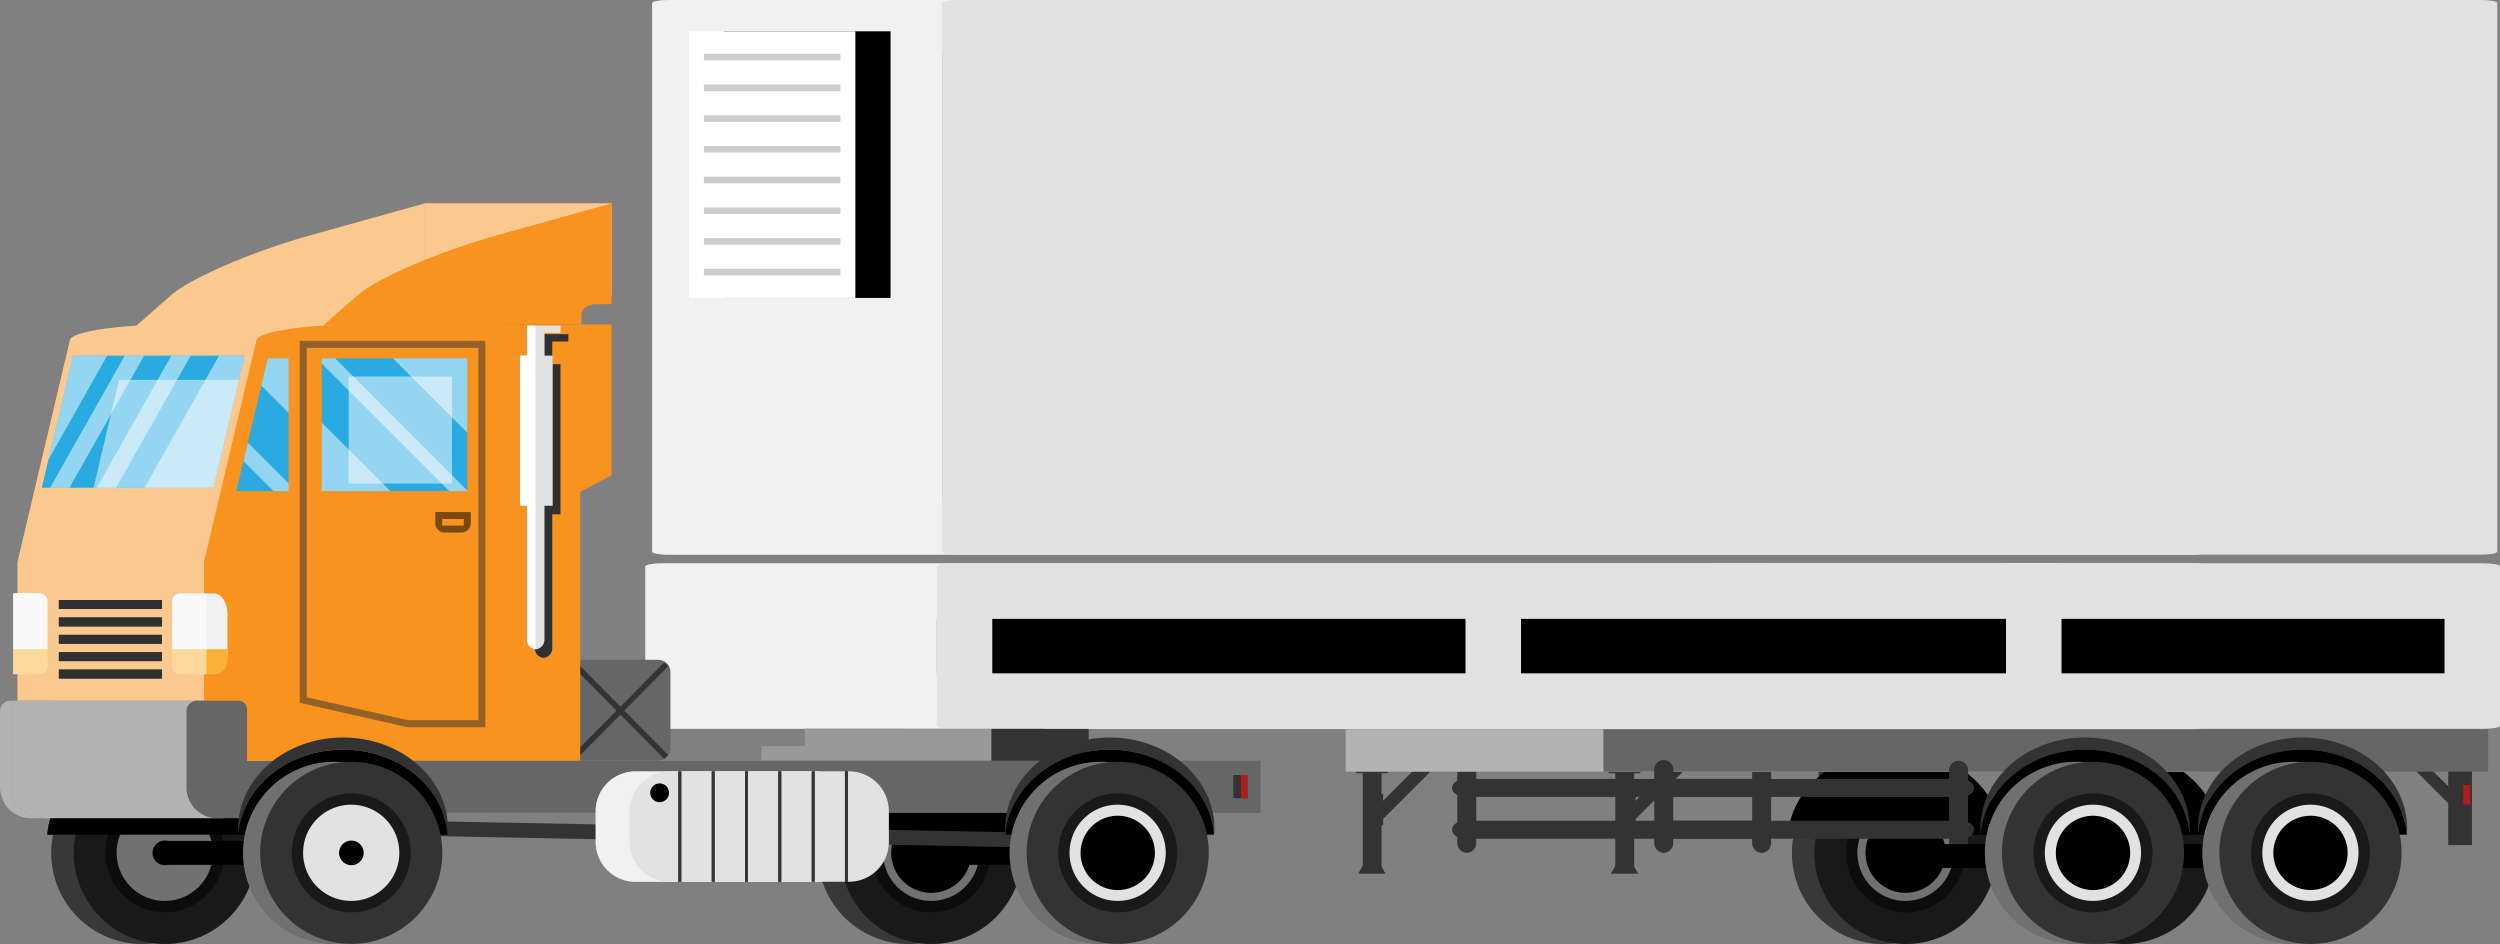 <svg id="t-a2" xmlns="http://www.w3.org/2000/svg" width="742.077" height="280.208" viewBox="0 0 742.077 280.208">
  <rect x="0" y="0" width="742.077" height="280.208" fill="#808080" stroke="none"/>
  <g id="Layer_1" data-name="Layer 1" transform="translate(0 0)">
    <path id="Path_225839" data-name="Path 225839" d="M946.115,456.329a2.959,2.959,0,0,0,2.81-3.09V432.1a2.827,2.827,0,1,0-5.626,0v21.134a2.959,2.959,0,0,0,2.816,3.09Z" transform="translate(-423.209 -203.161)" fill="#333"/>
    <path id="Path_225840" data-name="Path 225840" d="M792.856,456.163a2.964,2.964,0,0,0,2.816-3.09V431.939a2.856,2.856,0,1,0-5.632,0v21.134A2.965,2.965,0,0,0,792.856,456.163Z" transform="translate(-357.48 -202.995)" fill="#333"/>
    <path id="Path_225841" data-name="Path 225841" d="M791.144,443.741h88.93c2.1,0,3.81-1.211,3.81-2.673s-1.714-2.668-3.81-2.668h-88.93c-2.1,0-3.8,1.188-3.8,2.668S789.031,443.741,791.144,443.741Z" transform="translate(-356.34 -207.195)" fill="#333"/>
    <path id="Path_225842" data-name="Path 225842" d="M791.144,465.461h88.93c2.1,0,3.81-1.194,3.81-2.673s-1.714-2.667-3.81-2.667h-88.93c-2.1,0-3.8,1.188-3.8,2.667S789.031,465.461,791.144,465.461Z" transform="translate(-356.34 -216.508)" fill="#333"/>
    <rect id="Rectangle_42615" data-name="Rectangle 42615" width="3.547" height="17.753" transform="translate(715.335 227.062) rotate(-45)" fill="#333"/>
    <rect id="Rectangle_42616" data-name="Rectangle 42616" width="7.031" height="24.139" transform="translate(726.717 226.716)" fill="#333"/>
    <rect id="Rectangle_42617" data-name="Rectangle 42617" width="4.193" height="5.763" transform="translate(729.054 233.016)" fill="#333"/>
    <rect id="Rectangle_42618" data-name="Rectangle 42618" width="2.102" height="5.763" transform="translate(731.144 233.016)" fill="#af1d1d"/>
    <path id="Path_225843" data-name="Path 225843" d="M980.066,450.414h33.575c1.222,0,2.211-1.388,2.211-3.107V432.13c0-1.714-.988-3.09-2.211-3.09H980.066c-1.222,0-2.216,1.382-2.216,3.09V447.3C977.85,449.009,978.844,450.414,980.066,450.414Z" transform="translate(-438.03 -203.181)" fill="#333"/>
    <rect id="Rectangle_42619" data-name="Rectangle 42619" width="5.592" height="36.346" transform="translate(404.497 222.186)" fill="#333"/>
    <rect id="Rectangle_42620" data-name="Rectangle 42620" width="9.436" height="4.198" transform="translate(402.497 225.322)" fill="#333"/>
    <path id="Path_225844" data-name="Path 225844" d="M746.708,482.361l-4.056-7.031-4.073,7.031Z" transform="translate(-335.431 -223.03)" fill="#333"/>
    <path id="Path_225845" data-name="Path 225845" d="M743.43,443.211l2.7,2.7,19.489-19.5-2.685-2.7Z" transform="translate(-337.511 -200.896)" fill="#333"/>
    <rect id="Rectangle_42621" data-name="Rectangle 42621" width="3.701" height="9.316" transform="translate(406.861 235.695)" fill="#333"/>
    <rect id="Rectangle_42622" data-name="Rectangle 42622" width="5.592" height="36.346" transform="translate(479.473 222.186)" fill="#333"/>
    <rect id="Rectangle_42623" data-name="Rectangle 42623" width="9.436" height="4.198" transform="translate(477.473 225.322)" fill="#333"/>
    <path id="Path_225846" data-name="Path 225846" d="M877.968,482.361l-4.056-7.031-4.073,7.031Z" transform="translate(-391.715 -223.03)" fill="#333"/>
    <path id="Path_225847" data-name="Path 225847" d="M874.69,443.211l2.7,2.7,19.489-19.5-2.685-2.7Z" transform="translate(-393.795 -200.896)" fill="#333"/>
    <rect id="Rectangle_42624" data-name="Rectangle 42624" width="3.701" height="9.316" transform="translate(481.837 235.695)" fill="#333"/>
    <path id="Path_225848" data-name="Path 225848" d="M1131.4,456.562a27.007,27.007,0,0,1-23.7,26.812,25.71,25.71,0,0,1-3.336.211,27.024,27.024,0,0,1-27.041-27.024,27.773,27.773,0,0,1,.571-5.415,27.058,27.058,0,0,1,26.5-21.637,24.26,24.26,0,0,1,3.313.217,27.029,27.029,0,0,1,23.185,21.42A27.772,27.772,0,0,1,1131.4,456.562Z" transform="translate(-480.682 -203.383)" fill="#333"/>
    <g id="Group_129916" data-name="Group 129916" transform="translate(606.039 235.547)" opacity="0.5">
      <path id="Path_225849" data-name="Path 225849" d="M1093.78,463.627A17.65,17.65,0,1,0,1111.421,446a17.65,17.65,0,0,0-17.641,17.627Z" transform="translate(-1093.78 -446)"/>
    </g>
    <path id="Path_225850" data-name="Path 225850" d="M1099.64,466.119A14.28,14.28,0,1,0,1103.812,456a14.28,14.28,0,0,0-4.172,10.116Z" transform="translate(-490.253 -212.945)" fill="#e2e2e2"/>
    <path id="Path_225851" data-name="Path 225851" d="M1105.37,468.574A11.03,11.03,0,1,0,1116.4,457.55a11.03,11.03,0,0,0-11.026,11.024Z" transform="translate(-492.71 -215.406)"/>
    <path id="Path_225852" data-name="Path 225852" d="M1131.4,456.562a27.007,27.007,0,0,1-23.7,26.812,25.71,25.71,0,0,1-3.336.211,27.024,27.024,0,0,1-27.041-27.024,27.773,27.773,0,0,1,.571-5.415,27.058,27.058,0,0,1,26.5-21.637,24.26,24.26,0,0,1,3.313.217,27.029,27.029,0,0,1,23.185,21.42A27.772,27.772,0,0,1,1131.4,456.562Z" transform="translate(-480.682 -203.383)" fill="#fff" opacity="0.3"/>
    <path id="Path_225853" data-name="Path 225853" d="M1143.081,456.562a27.035,27.035,0,0,1-27.041,27.024,25.469,25.469,0,0,1-3.324-.211A27.024,27.024,0,0,1,1089,456.562a27.754,27.754,0,0,1,.571-5.415,27.029,27.029,0,0,1,23.151-21.42,24.843,24.843,0,0,1,3.347-.217,27.069,27.069,0,0,1,26.5,21.637A28.215,28.215,0,0,1,1143.081,456.562Z" transform="translate(-485.691 -203.383)" fill="#333"/>
    <g id="Group_129917" data-name="Group 129917" transform="translate(612.705 235.546)" opacity="0.5">
      <path id="Path_225854" data-name="Path 225854" d="M1105.45,463.627A17.644,17.644,0,1,0,1123.094,446a17.645,17.645,0,0,0-17.645,17.627Z" transform="translate(-1105.45 -446)"/>
    </g>
    <path id="Path_225855" data-name="Path 225855" d="M1111.31,466.119A14.28,14.28,0,1,0,1115.482,456a14.28,14.28,0,0,0-4.172,10.116Z" transform="translate(-495.257 -212.945)" fill="#e2e2e2"/>
    <path id="Path_225856" data-name="Path 225856" d="M1115.53,467.91a11.881,11.881,0,1,0,3.472-8.422A11.887,11.887,0,0,0,1115.53,467.91Z" transform="translate(-497.067 -214.741)"/>
    <path id="Path_225857" data-name="Path 225857" d="M1138.749,448.441H1075.26c1.091-14.092,14.851-25.241,31.747-25.241S1137.647,434.35,1138.749,448.441Z" transform="translate(-479.799 -200.677)"/>
    <path id="Path_225858" data-name="Path 225858" d="M1136.687,448.441a28.2,28.2,0,0,1,.537,5.415,27.035,27.035,0,0,1-27.041,27.024,26.335,26.335,0,0,0-6.66,0,27.024,27.024,0,0,1-27.041-27.024,27.773,27.773,0,0,1,.571-5.415h-1.714c1.091-14.092,14.851-25.241,31.747-25.241s30.639,11.15,31.742,25.241Z" transform="translate(-479.833 -200.677)" opacity="0.5"/>
    <path id="Path_225859" data-name="Path 225859" d="M1018.093,456.562a27.006,27.006,0,0,1-23.7,26.812,25.852,25.852,0,0,1-3.342.211A27.023,27.023,0,0,1,964,456.562a27.755,27.755,0,0,1,.537-5.415,27.058,27.058,0,0,1,26.5-21.637,24.26,24.26,0,0,1,3.313.217,27.041,27.041,0,0,1,23.191,21.42A27.764,27.764,0,0,1,1018.093,456.562Z" transform="translate(-432.091 -203.383)" fill="#333"/>
    <g id="Group_129918" data-name="Group 129918" transform="translate(541.317 235.546)" opacity="0.5">
      <path id="Path_225860" data-name="Path 225860" d="M980.47,463.627A17.644,17.644,0,1,0,998.114,446a17.645,17.645,0,0,0-17.644,17.627Z" transform="translate(-980.47 -446)"/>
    </g>
    <path id="Path_225861" data-name="Path 225861" d="M986.33,466.119A14.28,14.28,0,1,0,990.5,456,14.28,14.28,0,0,0,986.33,466.119Z" transform="translate(-441.666 -212.945)" fill="#e2e2e2"/>
    <path id="Path_225862" data-name="Path 225862" d="M992.06,468.574a11.018,11.018,0,1,0,3.227-7.8A11.024,11.024,0,0,0,992.06,468.574Z" transform="translate(-444.123 -215.406)"/>
    <path id="Path_225863" data-name="Path 225863" d="M1018.093,456.562a27.006,27.006,0,0,1-23.7,26.812,25.852,25.852,0,0,1-3.342.211A27.023,27.023,0,0,1,964,456.562a27.755,27.755,0,0,1,.537-5.415,27.058,27.058,0,0,1,26.5-21.637,24.26,24.26,0,0,1,3.313.217,27.041,27.041,0,0,1,23.191,21.42A27.764,27.764,0,0,1,1018.093,456.562Z" transform="translate(-432.091 -203.383)" fill="#fff" opacity="0.3"/>
    <path id="Path_225864" data-name="Path 225864" d="M1029.753,456.562a27.035,27.035,0,0,1-27.052,27.024,25.408,25.408,0,0,1-3.324-.211,27.018,27.018,0,0,1-23.716-26.812,27.779,27.779,0,0,1,.537-5.415,27.041,27.041,0,0,1,23.151-21.42,24.936,24.936,0,0,1,3.353-.217,27.058,27.058,0,0,1,26.5,21.637A27.754,27.754,0,0,1,1029.753,456.562Z" transform="translate(-437.091 -203.383)" fill="#333"/>
    <g id="Group_129919" data-name="Group 129919" transform="translate(547.977 235.546)" opacity="0.5">
      <path id="Path_225865" data-name="Path 225865" d="M992.13,463.627A17.65,17.65,0,1,0,1009.767,446,17.65,17.65,0,0,0,992.13,463.627Z" transform="translate(-992.13 -446)"/>
    </g>
    <path id="Path_225866" data-name="Path 225866" d="M998,466.119A14.28,14.28,0,1,0,1002.172,456,14.28,14.28,0,0,0,998,466.119Z" transform="translate(-446.67 -212.945)" fill="#e2e2e2"/>
    <path id="Path_225867" data-name="Path 225867" d="M1002.22,467.91a11.881,11.881,0,1,0,3.466-8.416,11.887,11.887,0,0,0-3.466,8.416Z" transform="translate(-448.48 -214.742)"/>
    <path id="Path_225868" data-name="Path 225868" d="M1025.461,448.441H962c1.091-14.092,14.851-25.241,31.742-25.241S1024.352,434.35,1025.461,448.441Z" transform="translate(-431.234 -200.677)"/>
    <path id="Path_225869" data-name="Path 225869" d="M1023.333,448.441a27.769,27.769,0,0,1,.537,5.415,27.035,27.035,0,0,1-27.052,27.024,25.4,25.4,0,0,1-3.324-.211,25.835,25.835,0,0,1-3.341.211,27.024,27.024,0,0,1-27.035-27.024,27.774,27.774,0,0,1,.537-5.415H961.94c1.091-14.092,14.851-25.241,31.742-25.241s30.639,11.15,31.747,25.241Z" transform="translate(-431.208 -200.677)" opacity="0.5"/>
    <rect id="Rectangle_42625" data-name="Rectangle 42625" width="252.637" height="12.601" transform="translate(399.419 216.468)" fill="#666"/>
    <rect id="Rectangle_42626" data-name="Rectangle 42626" width="447.559" height="32.65" transform="translate(199.784 175.45)" fill="#62616a"/>
    <rect id="Rectangle_42627" data-name="Rectangle 42627" width="447.559" height="32.65" transform="translate(199.784 175.45)" fill="#e2e2e2"/>
    <rect id="Rectangle_42628" data-name="Rectangle 42628" width="447.559" height="32.65" transform="translate(199.784 175.45)"/>
    <path id="Path_225870" data-name="Path 225870" d="M827.224,326.37H373.118c-2.736,0-4.958.434-4.958.948v47.227c0,.531,2.222.948,4.958.948H827.224c2.736,0,4.958-.417,4.958-.948V327.3C832.182,326.8,829.96,326.37,827.224,326.37ZM815.7,359.014H454.657V342.849H815.7Z" transform="translate(-176.596 -159.156)" fill="#e2e2e2"/>
    <rect id="Rectangle_42629" data-name="Rectangle 42629" width="252.637" height="12.601" transform="translate(399.419 216.468)" fill="#fff" opacity="0.5"/>
    <path id="Path_225871" data-name="Path 225871" d="M832.182,327.288v47.227c0,.531-2.222.948-4.958.948H373.118c-2.736,0-4.958-.417-4.958-.948V327.288c0-.514,2.222-.948,4.958-.948H827.224C829.96,326.357,832.182,326.791,832.182,327.288Z" transform="translate(-176.596 -159.144)" fill="#fff" opacity="0.5"/>
    <path id="Path_225872" data-name="Path 225872" d="M1091.561,380.16h-.051c0-.268.034-.526.051-.8Z" transform="translate(-486.767 -181.878)" fill="#a02e2e"/>
    <path id="Path_225873" data-name="Path 225873" d="M1005.34,380.181h-.04v-.771C1005.317,379.673,1005.317,379.924,1005.34,380.181Z" transform="translate(-449.8 -181.9)" fill="#a02e2e"/>
    <rect id="Rectangle_42630" data-name="Rectangle 42630" width="16.479" height="45.525" transform="translate(508.93 167.214)" fill="#e2e2e2"/>
    <rect id="Rectangle_42631" data-name="Rectangle 42631" width="16.479" height="41.275" transform="translate(348.496 171.458)" fill="#e2e2e2"/>
    <rect id="Rectangle_42632" data-name="Rectangle 42632" width="262.616" height="12.601" transform="translate(475.948 216.468)" fill="#666"/>
    <path id="Path_225874" data-name="Path 225874" d="M1243.034,380.16H1243c0-.268.034-.526.051-.8Z" transform="translate(-551.726 -181.878)" fill="#a02e2e"/>
    <path id="Path_225875" data-name="Path 225875" d="M1156.8,380.181h-.04v-.771C1156.777,379.673,1156.777,379.924,1156.8,380.181Z" transform="translate(-514.746 -181.9)" fill="#a02e2e"/>
    <rect id="Rectangle_42633" data-name="Rectangle 42633" width="447.559" height="32.65" transform="translate(286.298 175.45)" fill="#62616a"/>
    <rect id="Rectangle_42634" data-name="Rectangle 42634" width="447.559" height="32.65" transform="translate(286.298 175.45)" fill="#e2e2e2"/>
    <rect id="Rectangle_42635" data-name="Rectangle 42635" width="447.559" height="32.65" transform="translate(286.298 175.45)"/>
    <path id="Path_225876" data-name="Path 225876" d="M536.069,342.836H967.144v16.171H536.069Zm-11.521-16.479c-2.736,0-4.958.434-4.958.948v47.233c0,.526,2.222.943,4.958.943H978.654c2.736,0,4.952-.417,4.952-.943v-47.25c0-.514-2.216-.948-4.952-.948Z" transform="translate(-241.529 -159.144)" fill="#e2e2e2"/>
    <rect id="Rectangle_42636" data-name="Rectangle 42636" width="16.479" height="45.525" transform="translate(595.444 167.214)" fill="#e2e2e2"/>
    <rect id="Rectangle_42637" data-name="Rectangle 42637" width="16.479" height="41.275" transform="translate(435.01 171.458)" fill="#e2e2e2"/>
    <path id="Path_225877" data-name="Path 225877" d="M1048.465,456.329a2.959,2.959,0,0,0,2.81-3.09V432.1a2.827,2.827,0,1,0-5.626,0v21.134A2.959,2.959,0,0,0,1048.465,456.329Z" transform="translate(-467.096 -203.161)" fill="#333"/>
    <path id="Path_225878" data-name="Path 225878" d="M895.226,456.163a2.964,2.964,0,0,0,2.816-3.09V431.939a2.856,2.856,0,1,0-5.632,0v21.134A2.965,2.965,0,0,0,895.226,456.163Z" transform="translate(-401.376 -202.995)" fill="#333"/>
    <path id="Path_225879" data-name="Path 225879" d="M893.474,443.741h88.919c2.1,0,3.8-1.211,3.8-2.673s-1.714-2.668-3.8-2.668H893.474c-2.1,0-3.8,1.188-3.8,2.668S891.372,443.741,893.474,443.741Z" transform="translate(-400.219 -207.195)" fill="#333"/>
    <path id="Path_225880" data-name="Path 225880" d="M893.474,465.461h88.919c2.1,0,3.8-1.194,3.8-2.673s-1.714-2.667-3.8-2.667H893.474c-2.1,0-3.8,1.188-3.8,2.667S891.372,465.461,893.474,465.461Z" transform="translate(-400.219 -216.508)" fill="#333"/>
    <rect id="Rectangle_42638" data-name="Rectangle 42638" width="55.355" height="27.343" transform="translate(126.179 60.353)" fill="#f7931e"/>
    <rect id="Rectangle_42639" data-name="Rectangle 42639" width="55.355" height="27.343" transform="translate(126.179 60.353)" fill="#fff" opacity="0.5"/>
    <rect id="Rectangle_42640" data-name="Rectangle 42640" width="54.813" height="4.667" transform="translate(225.962 221.449)" fill="#333"/>
    <rect id="Rectangle_42641" data-name="Rectangle 42641" width="28.874" height="9.756" transform="translate(238.922 216.366)" fill="#333"/>
    <rect id="Rectangle_42642" data-name="Rectangle 42642" width="313.618" height="15.497" transform="translate(5.198 225.796)" fill="#666"/>
    <path id="Path_225881" data-name="Path 225881" d="M162.871,202.2v44.765l-9.3,4.958v79.785H41.89V272.755l5.2-22.06,9.276-39.23,1.108-4.632c.457-1.908,8.568-3.541,19.718-4.261h.074c3.816-.24,8-.371,12.321-.371Z" transform="translate(-36.692 -105.913)" fill="#f7931e"/>
    <path id="Path_225882" data-name="Path 225882" d="M50.764,400.269v32.37H41.785a8.979,8.979,0,0,1-8.362-5.918,9.237,9.237,0,0,1-.623-3.382V400.857a3.1,3.1,0,0,1,3.107-3.107H48.245A2.519,2.519,0,0,1,50.764,400.269Z" transform="translate(-32.794 -189.764)" fill="#666"/>
    <path id="Path_225883" data-name="Path 225883" d="M48.1,348.22v11.521c0,3.427-1.788,6.192-4,6.192h-4V342h4C46.326,342,48.1,344.787,48.1,348.22Z" transform="translate(-35.924 -165.858)" fill="#fff"/>
    <path id="Path_225884" data-name="Path 225884" d="M48.1,371v3.684a3.836,3.836,0,0,1-4,3.661h-4V371Z" transform="translate(-35.924 -178.294)" fill="#fbb03b"/>
    <path id="Path_225885" data-name="Path 225885" d="M189.379,139.29v29.92h-4.455c-2.468,0-4.461,1.342-4.461,3v3.016l-76.678.371h-.074l10.7-9.373c5.918-4.947,24.088-12.709,40.555-17.33Z" transform="translate(-63.2 -78.937)" fill="#f7931e"/>
    <rect id="Rectangle_42643" data-name="Rectangle 42643" width="4.215" height="6.889" transform="translate(310.728 230.046)" fill="#333"/>
    <rect id="Rectangle_42644" data-name="Rectangle 42644" width="1.931" height="6.889" transform="translate(313.013 230.046)" fill="#af1d1d"/>
    <path id="Path_225886" data-name="Path 225886" d="M351.606,304.733v15.5H50.76v1.582H41.781a8.979,8.979,0,0,1-8.362-5.918,9.242,9.242,0,0,1-.628-3.382V290.03a3.107,3.107,0,0,1,3.113-3.107h2.085v-7.911H36.96V255.078h1.028v-9.3l5.2-22.06,9.276-39.23,1.108-4.632c.451-1.908,8.568-3.541,19.718-4.261L84,166.222c5.918-4.947,24.088-12.709,40.555-17.33l34.386-9.6v29.92h-4.455c-2.473,0-4.461,1.342-4.461,3v3.016h8.916v44.765l-9.3,4.958v79.785h109.1v-4.347H271.7V295.3h28.874v5.084h12.978v4.347Z" transform="translate(-32.79 -78.937)" fill="#fff" opacity="0.5"/>
    <path id="Path_225887" data-name="Path 225887" d="M113.516,456.552a27.006,27.006,0,0,1-23.7,26.812,25.851,25.851,0,0,1-3.336.211A27.024,27.024,0,0,1,59.44,456.552a27.767,27.767,0,0,1,.537-5.415,27.064,27.064,0,0,1,26.5-21.637,24.246,24.246,0,0,1,3.307.217,27.035,27.035,0,0,1,23.191,21.42A27.767,27.767,0,0,1,113.516,456.552Z" transform="translate(-44.217 -203.378)" fill="#333"/>
    <g id="Group_129920" data-name="Group 129920" transform="translate(24.613 235.512)" opacity="0.5">
      <path id="Path_225888" data-name="Path 225888" d="M75.88,463.6a17.639,17.639,0,1,0,5.164-12.487A17.644,17.644,0,0,0,75.88,463.6Z" transform="translate(-75.88 -445.94)"/>
    </g>
    <path id="Path_225889" data-name="Path 225889" d="M81.74,466.109a14.28,14.28,0,1,0,4.172-10.116A14.28,14.28,0,0,0,81.74,466.109Z" transform="translate(-53.78 -212.941)" fill="#e2e2e2"/>
    <path id="Path_225890" data-name="Path 225890" d="M87.47,468.564A11.024,11.024,0,1,0,98.494,457.54,11.024,11.024,0,0,0,87.47,468.564Z" transform="translate(-56.237 -215.402)"/>
    <path id="Path_225891" data-name="Path 225891" d="M113.516,456.552a27.006,27.006,0,0,1-23.7,26.812,25.851,25.851,0,0,1-3.336.211A27.024,27.024,0,0,1,59.44,456.552a27.767,27.767,0,0,1,.537-5.415,27.064,27.064,0,0,1,26.5-21.637,24.246,24.246,0,0,1,3.307.217,27.035,27.035,0,0,1,23.191,21.42A27.767,27.767,0,0,1,113.516,456.552Z" transform="translate(-44.217 -203.378)" fill="#fff" opacity="0.3"/>
    <path id="Path_225892" data-name="Path 225892" d="M125.181,456.552a27.035,27.035,0,0,1-27.041,27.024,25.406,25.406,0,0,1-3.324-.211A27.018,27.018,0,0,1,71.1,456.552a27.765,27.765,0,0,1,.537-5.415,27.046,27.046,0,0,1,23.151-21.42,24.923,24.923,0,0,1,3.353-.217,27.058,27.058,0,0,1,26.5,21.637A27.767,27.767,0,0,1,125.181,456.552Z" transform="translate(-49.217 -203.378)" fill="#333"/>
    <g id="Group_129921" data-name="Group 129921" transform="translate(31.273 235.512)" opacity="0.5">
      <path id="Path_225893" data-name="Path 225893" d="M87.54,463.6a17.65,17.65,0,1,0,17.644-17.656A17.65,17.65,0,0,0,87.54,463.6Z" transform="translate(-87.54 -445.94)"/>
    </g>
    <path id="Path_225894" data-name="Path 225894" d="M93.4,466.109a14.28,14.28,0,1,0,4.172-10.116A14.28,14.28,0,0,0,93.4,466.109Z" transform="translate(-58.779 -212.941)" fill="#e2e2e2"/>
    <path id="Path_225895" data-name="Path 225895" d="M112.05,474.1a3.65,3.65,0,1,0,3.644-3.65A3.65,3.65,0,0,0,112.05,474.1Z" transform="translate(-66.776 -220.938)"/>
    <path id="Path_225896" data-name="Path 225896" d="M120.849,448.431H57.36C58.451,434.34,72.211,423.19,89.1,423.19S119.741,434.34,120.849,448.431Z" transform="translate(-43.326 -200.673)"/>
    <path id="Path_225897" data-name="Path 225897" d="M118.756,448.431a27.765,27.765,0,0,1,.543,5.415A27.035,27.035,0,0,1,92.258,480.87a25.4,25.4,0,0,1-3.324-.211,25.829,25.829,0,0,1-3.336.211,27.024,27.024,0,0,1-27.041-27.024,27.766,27.766,0,0,1,.537-5.415H57.38c1.091-14.092,14.851-25.241,31.742-25.241s30.639,11.15,31.747,25.241Z" transform="translate(-43.334 -200.673)" opacity="0.5"/>
    <path id="Path_225898" data-name="Path 225898" d="M511.811,456.552a27.006,27.006,0,0,1-23.7,26.812,25.764,25.764,0,0,1-3.336.211,27.024,27.024,0,0,1-27.041-27.024,27.763,27.763,0,0,1,.543-5.415,27.058,27.058,0,0,1,26.5-21.637,24.333,24.333,0,0,1,3.313.217,27.035,27.035,0,0,1,23.185,21.42A27.768,27.768,0,0,1,511.811,456.552Z" transform="translate(-215.003 -203.378)" fill="#333"/>
    <g id="Group_129922" data-name="Group 129922" transform="translate(252.117 235.512)" opacity="0.5">
      <path id="Path_225899" data-name="Path 225899" d="M474.17,463.6a17.639,17.639,0,1,0,5.162-12.486A17.65,17.65,0,0,0,474.17,463.6Z" transform="translate(-474.17 -445.94)"/>
    </g>
    <path id="Path_225900" data-name="Path 225900" d="M480,466.109a14.28,14.28,0,1,0,4.172-10.116A14.28,14.28,0,0,0,480,466.109Z" transform="translate(-224.553 -212.941)" fill="#e2e2e2"/>
    <path id="Path_225901" data-name="Path 225901" d="M485.76,468.564a11.024,11.024,0,1,0,11.024-11.024,11.024,11.024,0,0,0-11.024,11.024Z" transform="translate(-227.023 -215.402)"/>
    <path id="Path_225902" data-name="Path 225902" d="M511.811,456.552a27.006,27.006,0,0,1-23.7,26.812,25.764,25.764,0,0,1-3.336.211,27.024,27.024,0,0,1-27.041-27.024,27.763,27.763,0,0,1,.543-5.415,27.058,27.058,0,0,1,26.5-21.637,24.333,24.333,0,0,1,3.313.217,27.035,27.035,0,0,1,23.185,21.42A27.768,27.768,0,0,1,511.811,456.552Z" transform="translate(-215.003 -203.378)" fill="#fff" opacity="0.3"/>
    <path id="Path_225903" data-name="Path 225903" d="M523.471,456.552a27.035,27.035,0,0,1-27.041,27.024,25.4,25.4,0,0,1-3.324-.211,27.018,27.018,0,0,1-23.716-26.812,27.764,27.764,0,0,1,.543-5.415,27.035,27.035,0,0,1,23.151-21.42,24.773,24.773,0,0,1,3.347-.217,27.058,27.058,0,0,1,26.5,21.637,27.763,27.763,0,0,1,.543,5.415Z" transform="translate(-220.003 -203.378)" fill="#333"/>
    <g id="Group_129923" data-name="Group 129923" transform="translate(258.777 235.512)" opacity="0.5">
      <path id="Path_225904" data-name="Path 225904" d="M485.83,463.6a17.65,17.65,0,1,0,17.644-17.656A17.65,17.65,0,0,0,485.83,463.6Z" transform="translate(-485.83 -445.94)"/>
    </g>
    <path id="Path_225905" data-name="Path 225905" d="M491.7,466.109a14.28,14.28,0,1,0,4.172-10.116A14.28,14.28,0,0,0,491.7,466.109Z" transform="translate(-229.57 -212.941)" fill="#e2e2e2"/>
    <path id="Path_225906" data-name="Path 225906" d="M495.92,467.91a11.881,11.881,0,1,0,3.472-8.422,11.887,11.887,0,0,0-3.472,8.422Z" transform="translate(-231.379 -214.741)"/>
    <path id="Path_225907" data-name="Path 225907" d="M519.139,448.431H455.65c1.091-14.092,14.851-25.241,31.742-25.241S518.037,434.34,519.139,448.431Z" transform="translate(-214.112 -200.673)"/>
    <path id="Path_225908" data-name="Path 225908" d="M517.071,448.431a27.764,27.764,0,0,1,.571,5.415A27.035,27.035,0,0,1,490.6,480.87a25.4,25.4,0,0,1-3.324-.211,25.763,25.763,0,0,1-3.336.211A27.024,27.024,0,0,1,456.9,453.846a27.773,27.773,0,0,1,.543-5.415H455.73c1.091-14.092,14.851-25.241,31.742-25.241s30.645,11.15,31.747,25.241Z" transform="translate(-214.146 -200.673)" opacity="0.5"/>
    <path id="Path_225909" data-name="Path 225909" d="M101.708,397.749v34.889H50.117c-5.078,0-9.436-2.45-11.167-5.918V398.983a4.724,4.724,0,0,1,3.313-1.234Z" transform="translate(-35.431 -189.763)" fill="#666"/>
    <path id="Path_225910" data-name="Path 225910" d="M101.708,397.749v34.889H50.117c-5.078,0-9.436-2.45-11.167-5.918V398.983a4.724,4.724,0,0,1,3.313-1.234Z" transform="translate(-35.431 -189.763)" fill="#fff" opacity="0.5"/>
    <rect id="Rectangle_42645" data-name="Rectangle 42645" width="57.292" height="7.094" transform="translate(48.689 249.615)"/>
    <rect id="Rectangle_42646" data-name="Rectangle 42646" width="57.292" height="7.094" transform="translate(274.04 249.615)"/>
    <path id="Path_225911" data-name="Path 225911" d="M3.6,0H26.013a3.6,3.6,0,0,1,3.6,3.6V26.338a3.6,3.6,0,0,1-3.6,3.6H3.6a3.6,3.6,0,0,1-3.6-3.6V3.6A3.6,3.6,0,0,1,3.6,0Z" transform="translate(198.995 225.796) rotate(180)" fill="#666"/>
    <path id="Path_225912" data-name="Path 225912" d="M330.33,378.98l1.177-1.16,13.018,13.166,13.023-13.166,1.171,1.16-13.035,13.183,13.035,13.178-1.171,1.16-13.023-13.166L331.507,406.5l-1.177-1.16,13.035-13.178Z" transform="translate(-160.374 -181.218)" opacity="0.5"/>
    <path id="Path_225913" data-name="Path 225913" d="M211.83,463.953l214.446,4.073.1-4.4L211.944,459.56Z" transform="translate(-109.562 -216.268)" fill="#333"/>
    <rect id="Rectangle_42647" data-name="Rectangle 42647" width="54.807" height="4.667" transform="translate(281.311 221.449)" fill="#333"/>
    <path id="Path_225914" data-name="Path 225914" d="M512.478,417.5V412.41H441.232V417.5H428.38v4.672H538.536V417.5Z" transform="translate(-202.418 -196.05)" fill="#333"/>
    <path id="Path_225915" data-name="Path 225915" d="M512.478,417.5V412.41H441.232V417.5H428.38v4.672H538.536V417.5Z" transform="translate(-202.418 -196.05)" fill="#fff" opacity="0.5"/>
    <rect id="Rectangle_42648" data-name="Rectangle 42648" width="28.88" height="9.756" transform="translate(294.272 216.36)" fill="#333"/>
    <rect id="Rectangle_42649" data-name="Rectangle 42649" width="313.624" height="15.497" transform="translate(60.547 225.796)" fill="#666"/>
    <path id="Path_225916" data-name="Path 225916" d="M138.79,331.7H250.466V251.919l9.311-4.958V202.19H186.5c-17.136,0-31.508,2.079-32.119,4.638l-1.1,4.632L144,250.7l-5.209,22.06Z" transform="translate(-78.243 -105.908)" fill="#f7931e"/>
    <path id="Path_225917" data-name="Path 225917" d="M129.7,423.334V400.852a3.107,3.107,0,0,1,3.107-3.1h12.338a2.525,2.525,0,0,1,2.525,2.525v32.359H138.69a9.139,9.139,0,0,1-8.991-9.3Z" transform="translate(-74.344 -189.764)" fill="#666"/>
    <rect id="Rectangle_42650" data-name="Rectangle 42650" width="43.171" height="39.424" transform="translate(95.522 106.352)" fill="#29abe2"/>
    <rect id="Rectangle_42651" data-name="Rectangle 42651" width="30.691" height="31.77" transform="translate(103.485 111.767)" fill="#fff" opacity="0.5"/>
    <path id="Path_225918" data-name="Path 225918" d="M138.676,348.225v11.521c0,3.427-1.788,6.192-4,6.192h-10.03a2.382,2.382,0,0,1-2.388-2.376V344.4a2.388,2.388,0,0,1,2.388-2.388h10.03C136.888,342,138.676,344.792,138.676,348.225Z" transform="translate(-71.155 -165.863)" fill="#f2f2f2"/>
    <path id="Path_225919" data-name="Path 225919" d="M138.676,371v3.684a3.836,3.836,0,0,1-4,3.661h-10.03a2.382,2.382,0,0,1-2.388-2.376V371Z" transform="translate(-71.155 -178.294)" fill="#fbb03b"/>
    <path id="Path_225920" data-name="Path 225920" d="M132.427,342v23.933h-7.78a2.382,2.382,0,0,1-2.388-2.376V344.393a2.388,2.388,0,0,1,2.388-2.388Z" transform="translate(-71.155 -165.858)" fill="#fff" opacity="0.5"/>
    <path id="Path_225921" data-name="Path 225921" d="M49.787,344.393v19.164a2.382,2.382,0,0,1-2.388,2.376H39.62V342H47.4a2.388,2.388,0,0,1,2.388,2.393Z" transform="translate(-35.719 -165.858)" fill="#f2f2f2"/>
    <path id="Path_225922" data-name="Path 225922" d="M49.787,371v4.969a2.382,2.382,0,0,1-2.388,2.376H39.62V371Z" transform="translate(-35.719 -178.294)" fill="#fbb03b"/>
    <path id="Path_225923" data-name="Path 225923" d="M49.787,344.393v19.164a2.382,2.382,0,0,1-2.388,2.376H39.62V342H47.4a2.388,2.388,0,0,1,2.388,2.393Z" transform="translate(-35.719 -165.858)" fill="#fff" opacity="0.5"/>
    <path id="Path_225924" data-name="Path 225924" d="M211.307,166.224c5.912-4.958,24.082-12.715,40.555-17.336l34.392-9.608V169.2h-4.467c-2.462,0-4.455,1.348-4.455,3v3.01l-76.752.371Z" transform="translate(-104.738 -78.933)" fill="#f7931e"/>
    <g id="Group_129924" data-name="Group 129924" transform="translate(88.988 101.188)" opacity="0.5">
      <path id="Path_225925" data-name="Path 225925" d="M188.58,318.217V210.78h55.075V325.443H220.522Zm53-105.375h-50.94V316.578l30.108,6.8h20.832Z" transform="translate(-188.58 -210.78)" fill="#2f3031"/>
    </g>
    <path id="Path_225926" data-name="Path 225926" d="M171.13,219.82v39.43H155.61l2.113-8.956,1.3-5.449,4-16.942,1.908-8.083Z" transform="translate(-85.455 -113.468)" fill="#29abe2"/>
    <g id="Group_129925" data-name="Group 129925" transform="translate(129.212 151.997)" opacity="0.5">
      <path id="Path_225927" data-name="Path 225927" d="M259,303.02v-3.29h10.539v3.29a2.776,2.776,0,0,1-2.776,2.776h-4.987A2.776,2.776,0,0,1,259,303.02Zm8.477-1.234h-6.437v1.954h6.415Z" transform="translate(-259 -299.73)"/>
    </g>
    <path id="Path_225928" data-name="Path 225928" d="M419.288,446.3v9.139a11.841,11.841,0,0,1-11.835,11.824H354.188a11.841,11.841,0,0,1-11.858-11.824V446.3a11.835,11.835,0,0,1,11.858-11.818h53.265A11.835,11.835,0,0,1,419.288,446.3Z" transform="translate(-165.52 -205.514)" fill="#e2e2e2"/>
    <path id="Path_225929" data-name="Path 225929" d="M419.288,446.3v9.139a11.841,11.841,0,0,1-11.835,11.824H354.188a11.841,11.841,0,0,1-11.858-11.824V446.3a11.835,11.835,0,0,1,11.858-11.818h53.265A11.835,11.835,0,0,1,419.288,446.3Z" transform="translate(-165.52 -205.514)" fill="#fff" opacity="0.5"/>
    <rect id="Rectangle_42652" data-name="Rectangle 42652" width="4.215" height="6.889" transform="translate(366.078 230.046)" fill="#333"/>
    <rect id="Rectangle_42653" data-name="Rectangle 42653" width="1.931" height="6.889" transform="translate(368.362 230.046)" fill="#af1d1d"/>
    <path id="Path_225930" data-name="Path 225930" d="M586.195,420.48c-16.445,0-29.874,11.15-30.942,25.247-.04-.617-.1-1.205-.1-1.8,0-14.948,13.9-27.052,31.045-27.052s31.056,12.1,31.056,27.052c0,.571-.057,1.188-.1,1.8C616.069,431.63,602.64,420.48,586.195,420.48Z" transform="translate(-256.777 -197.963)" fill="#333"/>
    <path id="Path_225931" data-name="Path 225931" d="M586.272,423.19c16.445,0,29.874,11.15,30.953,25.247h-61.9C556.4,434.34,569.827,423.19,586.272,423.19Z" transform="translate(-256.854 -200.673)"/>
    <path id="Path_225932" data-name="Path 225932" d="M611.461,456.552a27.023,27.023,0,1,1-7.909-19.131,27.041,27.041,0,0,1,7.909,19.131Z" transform="translate(-257.733 -203.378)" fill="#333"/>
    <g id="Group_129926" data-name="Group 129926" transform="translate(309.043 235.512)" opacity="0.5">
      <path id="Path_225933" data-name="Path 225933" d="M573.83,463.6a17.65,17.65,0,1,0,17.644-17.656A17.65,17.65,0,0,0,573.83,463.6Z" transform="translate(-573.83 -445.94)"/>
    </g>
    <path id="Path_225934" data-name="Path 225934" d="M579.69,466.109a14.28,14.28,0,1,0,4.172-10.116A14.28,14.28,0,0,0,579.69,466.109Z" transform="translate(-267.3 -212.941)" fill="#e2e2e2"/>
    <path id="Path_225935" data-name="Path 225935" d="M585.42,468.564a11.03,11.03,0,1,0,11.026-11.024,11.03,11.03,0,0,0-11.026,11.024Z" transform="translate(-269.757 -215.402)"/>
    <path id="Path_225936" data-name="Path 225936" d="M611.461,456.552a27.023,27.023,0,1,1-7.909-19.131,27.041,27.041,0,0,1,7.909,19.131Z" transform="translate(-257.733 -203.378)" fill="#fff" opacity="0.3"/>
    <path id="Path_225937" data-name="Path 225937" d="M566.29,456.546a27.029,27.029,0,1,0,7.915-19.128,27.039,27.039,0,0,0-7.915,19.128Z" transform="translate(-261.554 -203.378)" fill="#333"/>
    <g id="Group_129927" data-name="Group 129927" transform="translate(314.127 235.512)" opacity="0.5">
      <path id="Path_225938" data-name="Path 225938" d="M582.73,463.6a17.65,17.65,0,1,0,17.644-17.656A17.65,17.65,0,0,0,582.73,463.6Z" transform="translate(-582.73 -445.94)"/>
    </g>
    <path id="Path_225939" data-name="Path 225939" d="M588.59,466.109a14.28,14.28,0,1,0,4.172-10.116A14.28,14.28,0,0,0,588.59,466.109Z" transform="translate(-271.116 -212.941)" fill="#e2e2e2"/>
    <path id="Path_225940" data-name="Path 225940" d="M594.32,468.564a11.03,11.03,0,1,0,11.026-11.024,11.03,11.03,0,0,0-11.026,11.024Z" transform="translate(-273.573 -215.402)"/>
    <path id="Path_225941" data-name="Path 225941" d="M187.686,420.48c-16.5,0-29.96,11.15-31.033,25.247-.04-.617-.1-1.205-.1-1.8,0-14.948,13.937-27.052,31.136-27.052s31.142,12.1,31.142,27.052c0,.571-.063,1.188-.109,1.8C217.646,431.63,204.183,420.48,187.686,420.48Z" transform="translate(-85.858 -197.963)" fill="#333"/>
    <path id="Path_225942" data-name="Path 225942" d="M187.763,423.19c16.5,0,29.96,11.15,31.033,25.247H156.73C157.8,434.34,171.267,423.19,187.763,423.19Z" transform="translate(-85.935 -200.673)"/>
    <path id="Path_225943" data-name="Path 225943" d="M213.091,456.562a27.024,27.024,0,1,1-7.912-19.134,27.041,27.041,0,0,1,7.912,19.134Z" transform="translate(-86.913 -203.383)" fill="#333"/>
    <g id="Group_129928" data-name="Group 129928" transform="translate(81.493 235.546)" opacity="0.5">
      <path id="Path_225944" data-name="Path 225944" d="M175.46,463.627A17.644,17.644,0,1,0,193.1,446a17.644,17.644,0,0,0-17.644,17.627Z" transform="translate(-175.46 -446)"/>
    </g>
    <path id="Path_225945" data-name="Path 225945" d="M181.32,466.119A14.28,14.28,0,1,0,185.492,456a14.28,14.28,0,0,0-4.172,10.116Z" transform="translate(-96.479 -212.945)" fill="#e2e2e2"/>
    <path id="Path_225946" data-name="Path 225946" d="M187.05,468.574a11.024,11.024,0,1,0,11.024-11.024A11.024,11.024,0,0,0,187.05,468.574Z" transform="translate(-98.936 -215.406)"/>
    <path id="Path_225947" data-name="Path 225947" d="M213.091,456.562a27.024,27.024,0,1,1-7.912-19.134,27.041,27.041,0,0,1,7.912,19.134Z" transform="translate(-86.913 -203.383)" fill="#fff" opacity="0.3"/>
    <path id="Path_225948" data-name="Path 225948" d="M168,456.546a27.029,27.029,0,1,0,7.915-19.128A27.039,27.039,0,0,0,168,456.546Z" transform="translate(-90.768 -203.378)" fill="#333"/>
    <g id="Group_129929" data-name="Group 129929" transform="translate(86.623 235.512)" opacity="0.5">
      <path id="Path_225949" data-name="Path 225949" d="M184.44,463.6a17.65,17.65,0,1,0,17.644-17.656A17.65,17.65,0,0,0,184.44,463.6Z" transform="translate(-184.44 -445.94)"/>
    </g>
    <path id="Path_225950" data-name="Path 225950" d="M190.3,466.109a14.28,14.28,0,1,0,4.172-10.116,14.28,14.28,0,0,0-4.172,10.116Z" transform="translate(-100.33 -212.941)" fill="#e2e2e2"/>
    <path id="Path_225951" data-name="Path 225951" d="M209,474.1a3.65,3.65,0,1,0,3.644-3.65A3.65,3.65,0,0,0,209,474.1Z" transform="translate(-108.348 -220.938)"/>
    <g id="Group_129933" data-name="Group 129933" transform="translate(95.522 106.352)" opacity="0.5">
      <g id="Group_129930" data-name="Group 129930" transform="translate(21.1)">
        <path id="Path_225952" data-name="Path 225952" d="M259.031,219.82v22.088L236.96,219.82Z" transform="translate(-236.96 -219.82)" fill="#fff"/>
      </g>
      <g id="Group_129931" data-name="Group 129931" transform="translate(0 19.095)">
        <path id="Path_225953" data-name="Path 225953" d="M220.355,273.585H200.02V253.25Z" transform="translate(-200.02 -253.25)" fill="#fff"/>
      </g>
      <g id="Group_129932" data-name="Group 129932">
        <path id="Path_225954" data-name="Path 225954" d="M243.191,259.056v.194h-5.318L200.02,221.385V219.82h3.964Z" transform="translate(-200.02 -219.82)" fill="#fff"/>
      </g>
    </g>
    <g id="Group_129936" data-name="Group 129936" transform="translate(72.269 106.352)" opacity="0.5">
      <g id="Group_129934" data-name="Group 129934" transform="translate(5.295)">
        <path id="Path_225955" data-name="Path 225955" d="M176.691,219.82v16.2L168.58,227.9l1.908-8.083Z" transform="translate(-168.58 -219.82)" fill="#fff"/>
      </g>
      <g id="Group_129935" data-name="Group 129935" transform="translate(0 25.024)">
        <path id="Path_225956" data-name="Path 225956" d="M172.716,275.757v2.279h-4.45l-8.956-8.956,1.3-5.449Z" transform="translate(-159.31 -263.63)" fill="#fff"/>
      </g>
    </g>
    <path id="Path_225957" data-name="Path 225957" d="M359.94,446.3v9.111a11.847,11.847,0,0,0,11.87,11.83h53.282a11.835,11.835,0,0,0,11.824-11.83V446.3a11.835,11.835,0,0,0-11.824-11.83H371.81A11.847,11.847,0,0,0,359.94,446.3Z" transform="translate(-173.071 -205.509)" fill="#e2e2e2"/>
    <g id="Group_129937" data-name="Group 129937" transform="translate(201.337 228.961)">
      <rect id="Rectangle_42654" data-name="Rectangle 42654" width="0.891" height="32.764" transform="translate(49.466)" fill="#363535"/>
      <rect id="Rectangle_42655" data-name="Rectangle 42655" width="0.857" height="32.764" transform="translate(39.613)" fill="#363535"/>
      <rect id="Rectangle_42656" data-name="Rectangle 42656" width="0.891" height="32.764" transform="translate(29.68)" fill="#363535"/>
      <rect id="Rectangle_42657" data-name="Rectangle 42657" width="0.857" height="32.764" transform="translate(19.826)" fill="#363535"/>
      <rect id="Rectangle_42658" data-name="Rectangle 42658" width="0.857" height="32.764" transform="translate(9.933)" fill="#363535"/>
      <rect id="Rectangle_42659" data-name="Rectangle 42659" width="0.891" height="32.764" fill="#363535"/>
    </g>
    <g id="Group_129938" data-name="Group 129938" transform="translate(201.337 228.961)">
      <rect id="Rectangle_42660" data-name="Rectangle 42660" width="0.891" height="32.764" transform="translate(49.466)" fill="#363535"/>
      <rect id="Rectangle_42661" data-name="Rectangle 42661" width="0.857" height="32.764" transform="translate(39.613)" fill="#363535"/>
      <rect id="Rectangle_42662" data-name="Rectangle 42662" width="0.891" height="32.764" transform="translate(29.68)" fill="#363535"/>
      <rect id="Rectangle_42663" data-name="Rectangle 42663" width="0.857" height="32.764" transform="translate(19.826)" fill="#363535"/>
      <rect id="Rectangle_42664" data-name="Rectangle 42664" width="0.857" height="32.764" transform="translate(9.933)" fill="#363535"/>
      <rect id="Rectangle_42665" data-name="Rectangle 42665" width="0.891" height="32.764" fill="#363535"/>
    </g>
    <path id="Path_225958" data-name="Path 225958" d="M370.7,443.516a2.787,2.787,0,1,0,2.787-2.776,2.788,2.788,0,0,0-2.787,2.776Z" transform="translate(-177.685 -208.198)"/>
    <path id="Path_225959" data-name="Path 225959" d="M319.114,209.448V207.3h-9.95v8.894H307.09v44.554h2.073V300.28a2.905,2.905,0,0,0,2.525,3.1h.057a2.882,2.882,0,0,0,2.593-3.1V260.742h2.445V216.188h-2.445v-6.74Z" transform="translate(-150.409 -108.099)" fill="#2f3031"/>
    <path id="Path_225960" data-name="Path 225960" d="M310.3,205v6.746h2.422V256.3h-2.445V295.83a2.863,2.863,0,0,1-2.593,3.1h-.063a2.884,2.884,0,0,1-2.519-3.1V256.292H303.02V211.738H305.1V202.85h9.95V205Z" transform="translate(-148.664 -106.191)" fill="#e2e2e2"/>
    <path id="Path_225961" data-name="Path 225961" d="M307.658,202.85V298.9a2.884,2.884,0,0,1-2.519-3.1v-39.51H303.06V211.738h2.079V202.85Z" transform="translate(-148.681 -106.191)" fill="#fff"/>
    <path id="Path_225962" data-name="Path 225962" d="M114.73,218.42l-1.708,7.209-7.574,32.022H54.48l1.954-8.277,7.323-30.953Z" transform="translate(-42.091 -112.868)" fill="#29abe2"/>
    <path id="Path_225963" data-name="Path 225963" d="M124.574,231.04,117,263.062H81.42l.251-1.068,7.306-30.953Z" transform="translate(-53.642 -118.279)" fill="#fff" opacity="0.5"/>
    <g id="Group_129943" data-name="Group 129943" transform="translate(14.343 105.552)" opacity="0.5">
      <g id="Group_129939" data-name="Group 129939" transform="translate(28.554 0)">
        <path id="Path_225964" data-name="Path 225964" d="M137.632,218.42l-9.282,39.23H107.89l22.157-39.23Z" transform="translate(-107.89 -218.42)" fill="#fff"/>
      </g>
      <g id="Group_129940" data-name="Group 129940" transform="translate(0 0)">
        <path id="Path_225965" data-name="Path 225965" d="M75.379,218.42,57.9,249.373l7.323-30.953Z" transform="translate(-57.9 -218.42)" fill="#fff"/>
      </g>
      <g id="Group_129941" data-name="Group 129941" transform="translate(0.543 0)">
        <path id="Path_225966" data-name="Path 225966" d="M86.742,218.42,64.573,257.65H58.85l22.157-39.23Z" transform="translate(-58.85 -218.42)" fill="#fff"/>
      </g>
      <g id="Group_129942" data-name="Group 129942" transform="translate(14.383 0)">
        <path id="Path_225967" data-name="Path 225967" d="M110.972,218.42,88.8,257.65H83.08l22.151-39.23Z" transform="translate(-83.08 -218.42)" fill="#fff"/>
      </g>
    </g>
    <rect id="Rectangle_42666" data-name="Rectangle 42666" width="30.588" height="2.645" transform="translate(17.473 178.129)" fill="#2f3031"/>
    <rect id="Rectangle_42667" data-name="Rectangle 42667" width="30.588" height="2.645" transform="translate(17.473 183.287)" fill="#2f3031"/>
    <rect id="Rectangle_42668" data-name="Rectangle 42668" width="30.588" height="2.645" transform="translate(17.473 188.439)" fill="#2f3031"/>
    <rect id="Rectangle_42669" data-name="Rectangle 42669" width="30.588" height="2.645" transform="translate(17.473 193.592)" fill="#2f3031"/>
    <rect id="Rectangle_42670" data-name="Rectangle 42670" width="30.588" height="2.645" transform="translate(17.473 198.75)" fill="#2f3031"/>
    <rect id="Rectangle_42671" data-name="Rectangle 42671" width="30.588" height="2.645" transform="translate(17.473 178.129)" fill="#2f3031"/>
    <rect id="Rectangle_42672" data-name="Rectangle 42672" width="30.588" height="2.645" transform="translate(17.473 183.287)" fill="#2f3031"/>
    <rect id="Rectangle_42673" data-name="Rectangle 42673" width="30.588" height="2.645" transform="translate(17.473 188.439)" fill="#2f3031"/>
    <rect id="Rectangle_42674" data-name="Rectangle 42674" width="30.588" height="2.645" transform="translate(17.473 193.592)" fill="#2f3031"/>
    <rect id="Rectangle_42675" data-name="Rectangle 42675" width="30.588" height="2.645" transform="translate(17.473 198.75)" fill="#2f3031"/>
    <rect id="Rectangle_42676" data-name="Rectangle 42676" width="57.292" height="7.094" transform="translate(631.03 250.563)"/>
    <path id="Path_225968" data-name="Path 225968" d="M1206.035,420.48c-16.451,0-29.874,11.15-30.948,25.247-.04-.617-.1-1.205-.1-1.8,0-14.948,13.9-27.052,31.045-27.052s31.056,12.1,31.056,27.052c0,.571-.057,1.188-.1,1.8C1235.909,431.63,1222.48,420.48,1206.035,420.48Z" transform="translate(-522.563 -197.963)" fill="#333"/>
    <path id="Path_225969" data-name="Path 225969" d="M1206.108,423.19c16.445,0,29.874,11.15,30.953,25.247h-61.9C1176.211,434.34,1189.657,423.19,1206.108,423.19Z" transform="translate(-522.636 -200.673)"/>
    <path id="Path_225970" data-name="Path 225970" d="M1231.3,456.552a27.023,27.023,0,1,1-7.912-19.134A27.041,27.041,0,0,1,1231.3,456.552Z" transform="translate(-523.519 -203.378)" fill="#333"/>
    <g id="Group_129944" data-name="Group 129944" transform="translate(663.097 235.512)" opacity="0.5">
      <path id="Path_225971" data-name="Path 225971" d="M1193.67,463.6a17.639,17.639,0,1,0,5.162-12.486,17.65,17.65,0,0,0-5.162,12.486Z" transform="translate(-1193.67 -445.94)"/>
    </g>
    <path id="Path_225972" data-name="Path 225972" d="M1199.53,466.109a14.28,14.28,0,1,0,4.172-10.116,14.28,14.28,0,0,0-4.172,10.116Z" transform="translate(-533.086 -212.941)" fill="#e2e2e2"/>
    <path id="Path_225973" data-name="Path 225973" d="M1205.26,468.564a11.024,11.024,0,1,0,11.024-11.024,11.024,11.024,0,0,0-11.024,11.024Z" transform="translate(-535.543 -215.402)"/>
    <path id="Path_225974" data-name="Path 225974" d="M1231.3,456.552a27.023,27.023,0,1,1-7.912-19.134A27.041,27.041,0,0,1,1231.3,456.552Z" transform="translate(-523.519 -203.378)" fill="#fff" opacity="0.3"/>
    <path id="Path_225975" data-name="Path 225975" d="M1186.12,456.546a27.041,27.041,0,1,0,27.043-27.046,27.039,27.039,0,0,0-27.043,27.046Z" transform="translate(-527.336 -203.378)" fill="#333"/>
    <g id="Group_129945" data-name="Group 129945" transform="translate(668.181 235.512)" opacity="0.5">
      <path id="Path_225976" data-name="Path 225976" d="M1202.57,463.6a17.639,17.639,0,1,0,5.162-12.486,17.65,17.65,0,0,0-5.162,12.486Z" transform="translate(-1202.57 -445.94)"/>
    </g>
    <path id="Path_225977" data-name="Path 225977" d="M1208.43,466.109a14.28,14.28,0,1,0,4.172-10.116A14.28,14.28,0,0,0,1208.43,466.109Z" transform="translate(-536.902 -212.941)" fill="#e2e2e2"/>
    <path id="Path_225978" data-name="Path 225978" d="M1214.16,468.564a11.024,11.024,0,1,0,11.024-11.024,11.024,11.024,0,0,0-11.024,11.024Z" transform="translate(-539.359 -215.402)"/>
    <rect id="Rectangle_42677" data-name="Rectangle 42677" width="57.292" height="7.094" transform="translate(563.679 250.563)"/>
    <path id="Path_225979" data-name="Path 225979" d="M1093,420.48c-16.445,0-29.874,11.15-30.942,25.247-.04-.617-.1-1.205-.1-1.8,0-14.948,13.9-27.052,31.045-27.052s31.056,12.1,31.056,27.052c0,.571-.057,1.188-.1,1.8C1122.879,431.63,1109.45,420.48,1093,420.48Z" transform="translate(-474.096 -197.963)" fill="#333"/>
    <path id="Path_225980" data-name="Path 225980" d="M1093.082,423.19c16.445,0,29.874,11.15,30.953,25.247h-61.9C1063.2,434.34,1076.637,423.19,1093.082,423.19Z" transform="translate(-474.173 -200.673)"/>
    <path id="Path_225981" data-name="Path 225981" d="M1118.271,456.552a27.024,27.024,0,1,1-7.909-19.131,27.041,27.041,0,0,1,7.909,19.131Z" transform="translate(-475.052 -203.378)" fill="#333"/>
    <g id="Group_129946" data-name="Group 129946" transform="translate(598.534 235.512)" opacity="0.5">
      <path id="Path_225982" data-name="Path 225982" d="M1080.64,463.6a17.65,17.65,0,1,0,17.644-17.656A17.65,17.65,0,0,0,1080.64,463.6Z" transform="translate(-1080.64 -445.94)"/>
    </g>
    <path id="Path_225983" data-name="Path 225983" d="M1086.5,466.109a14.28,14.28,0,1,0,4.172-10.116,14.28,14.28,0,0,0-4.172,10.116Z" transform="translate(-484.619 -212.941)" fill="#e2e2e2"/>
    <path id="Path_225984" data-name="Path 225984" d="M1092.23,468.564a11.03,11.03,0,1,0,11.026-11.024,11.03,11.03,0,0,0-11.026,11.024Z" transform="translate(-487.076 -215.402)"/>
    <path id="Path_225985" data-name="Path 225985" d="M1118.271,456.552a27.024,27.024,0,1,1-7.909-19.131,27.041,27.041,0,0,1,7.909,19.131Z" transform="translate(-475.052 -203.378)" fill="#fff" opacity="0.3"/>
    <path id="Path_225986" data-name="Path 225986" d="M1073.1,456.546a27.029,27.029,0,1,0,7.915-19.128,27.04,27.04,0,0,0-7.915,19.128Z" transform="translate(-478.873 -203.378)" fill="#333"/>
    <g id="Group_129947" data-name="Group 129947" transform="translate(603.618 235.512)" opacity="0.5">
      <path id="Path_225987" data-name="Path 225987" d="M1089.54,463.6a17.65,17.65,0,1,0,17.645-17.656A17.65,17.65,0,0,0,1089.54,463.6Z" transform="translate(-1089.54 -445.94)"/>
    </g>
    <path id="Path_225988" data-name="Path 225988" d="M1095.4,466.109a14.28,14.28,0,1,0,4.172-10.116,14.28,14.28,0,0,0-4.172,10.116Z" transform="translate(-488.435 -212.941)" fill="#e2e2e2"/>
    <path id="Path_225989" data-name="Path 225989" d="M1101.13,468.564a11.03,11.03,0,1,0,11.026-11.024,11.03,11.03,0,0,0-11.026,11.024Z" transform="translate(-490.892 -215.402)"/>
    <rect id="Rectangle_42678" data-name="Rectangle 42678" width="445.223" height="148.969" transform="translate(201.789 7.843)" fill="#62616a"/>
    <rect id="Rectangle_42679" data-name="Rectangle 42679" width="445.223" height="148.969" transform="translate(201.789 7.843)" fill="#e2e2e2"/>
    <rect id="Rectangle_42680" data-name="Rectangle 42680" width="445.223" height="148.969" transform="translate(201.789 7.843)"/>
    <path id="Path_225990" data-name="Path 225990" d="M828.4,33.64H376.645c-2.725,0-4.935.411-4.935.9V197.386c0,.5,2.211.9,4.935.9H828.4c2.719,0,4.93-.4,4.93-.9V34.542C833.327,34.051,831.122,33.64,828.4,33.64ZM816.933,182.6H457.773V49.325h359.16Z" transform="translate(-178.118 -33.634)" fill="#e2e2e2"/>
    <path id="Path_225991" data-name="Path 225991" d="M833.327,34.542V197.386c0,.5-2.211.9-4.93.9H376.645c-2.725,0-4.935-.4-4.935-.9V34.542c0-.491,2.211-.9,4.935-.9H828.4C831.122,33.64,833.327,34.051,833.327,34.542Z" transform="translate(-178.118 -33.634)" fill="#fff" opacity="0.5"/>
    <path id="Path_225992" data-name="Path 225992" d="M1091.371,291.225h-.051c0-.263.034-.508.051-.765Z" transform="translate(-486.686 -143.758)" fill="#a02e2e"/>
    <path id="Path_225993" data-name="Path 225993" d="M1005.6,291.247h-.04v-.737C1005.577,290.756,1005.577,291,1005.6,291.247Z" transform="translate(-449.912 -143.78)" fill="#a02e2e"/>
    <rect id="Rectangle_42681" data-name="Rectangle 42681" width="16.393" height="161.222" transform="translate(509.318)" fill="#e2e2e2"/>
    <rect id="Rectangle_42682" data-name="Rectangle 42682" width="16.393" height="157.178" transform="translate(349.724 4.044)" fill="#e2e2e2"/>
    <path id="Path_225994" data-name="Path 225994" d="M1242.04,291.225H1242a4.277,4.277,0,0,1,.046-.765Z" transform="translate(-551.297 -143.758)" fill="#a02e2e"/>
    <path id="Path_225995" data-name="Path 225995" d="M1156.27,291.247h-.04v-.737C1156.247,290.756,1156.247,291,1156.27,291.247Z" transform="translate(-514.519 -143.78)" fill="#a02e2e"/>
    <rect id="Rectangle_42683" data-name="Rectangle 42683" width="445.223" height="148.969" transform="translate(287.852 7.843)" fill="#62616a"/>
    <path id="Path_225996" data-name="Path 225996" d="M979.063,33.63H527.3c-2.719,0-4.93.411-4.93.9v162.85c0,.5,2.211.9,4.93.9H979.063c2.719,0,4.924-.394,4.924-.9V34.533C983.987,34.041,981.782,33.63,979.063,33.63ZM967.593,182.6H538.769V49.315H967.593Z" transform="translate(-242.721 -33.63)" fill="#e2e2e2"/>
    <rect id="Rectangle_42684" data-name="Rectangle 42684" width="445.223" height="148.969" transform="translate(287.852 7.843)" fill="#e2e2e2"/>
    <rect id="Rectangle_42685" data-name="Rectangle 42685" width="445.223" height="148.969" transform="translate(287.852 7.843)" fill="#e2e2e2"/>
    <rect id="Rectangle_42686" data-name="Rectangle 42686" width="445.223" height="148.969" transform="translate(287.852 7.843)" fill="#e2e2e2" opacity="0.1"/>
    <rect id="Rectangle_42687" data-name="Rectangle 42687" width="49.398" height="79.146" transform="translate(214.943 9.293)"/>
    <rect id="Rectangle_42688" data-name="Rectangle 42688" width="49.398" height="79.146" transform="translate(204.502 9.293)" fill="#fff"/>
    <rect id="Rectangle_42689" data-name="Rectangle 42689" width="40.544" height="1.948" transform="translate(208.929 15.982)" opacity="0.2"/>
    <rect id="Rectangle_42690" data-name="Rectangle 42690" width="40.544" height="1.948" transform="translate(208.929 25.099)" opacity="0.2"/>
    <rect id="Rectangle_42691" data-name="Rectangle 42691" width="40.544" height="1.948" transform="translate(208.929 34.215)" opacity="0.2"/>
    <rect id="Rectangle_42692" data-name="Rectangle 42692" width="40.544" height="1.948" transform="translate(208.929 43.337)" opacity="0.2"/>
    <rect id="Rectangle_42693" data-name="Rectangle 42693" width="40.544" height="1.948" transform="translate(208.929 52.453)" opacity="0.2"/>
    <rect id="Rectangle_42694" data-name="Rectangle 42694" width="40.544" height="1.948" transform="translate(208.929 61.57)" opacity="0.2"/>
    <rect id="Rectangle_42695" data-name="Rectangle 42695" width="40.544" height="1.948" transform="translate(208.929 70.692)" opacity="0.2"/>
    <rect id="Rectangle_42696" data-name="Rectangle 42696" width="40.544" height="1.948" transform="translate(208.929 79.808)" opacity="0.2"/>
  </g>
</svg>
